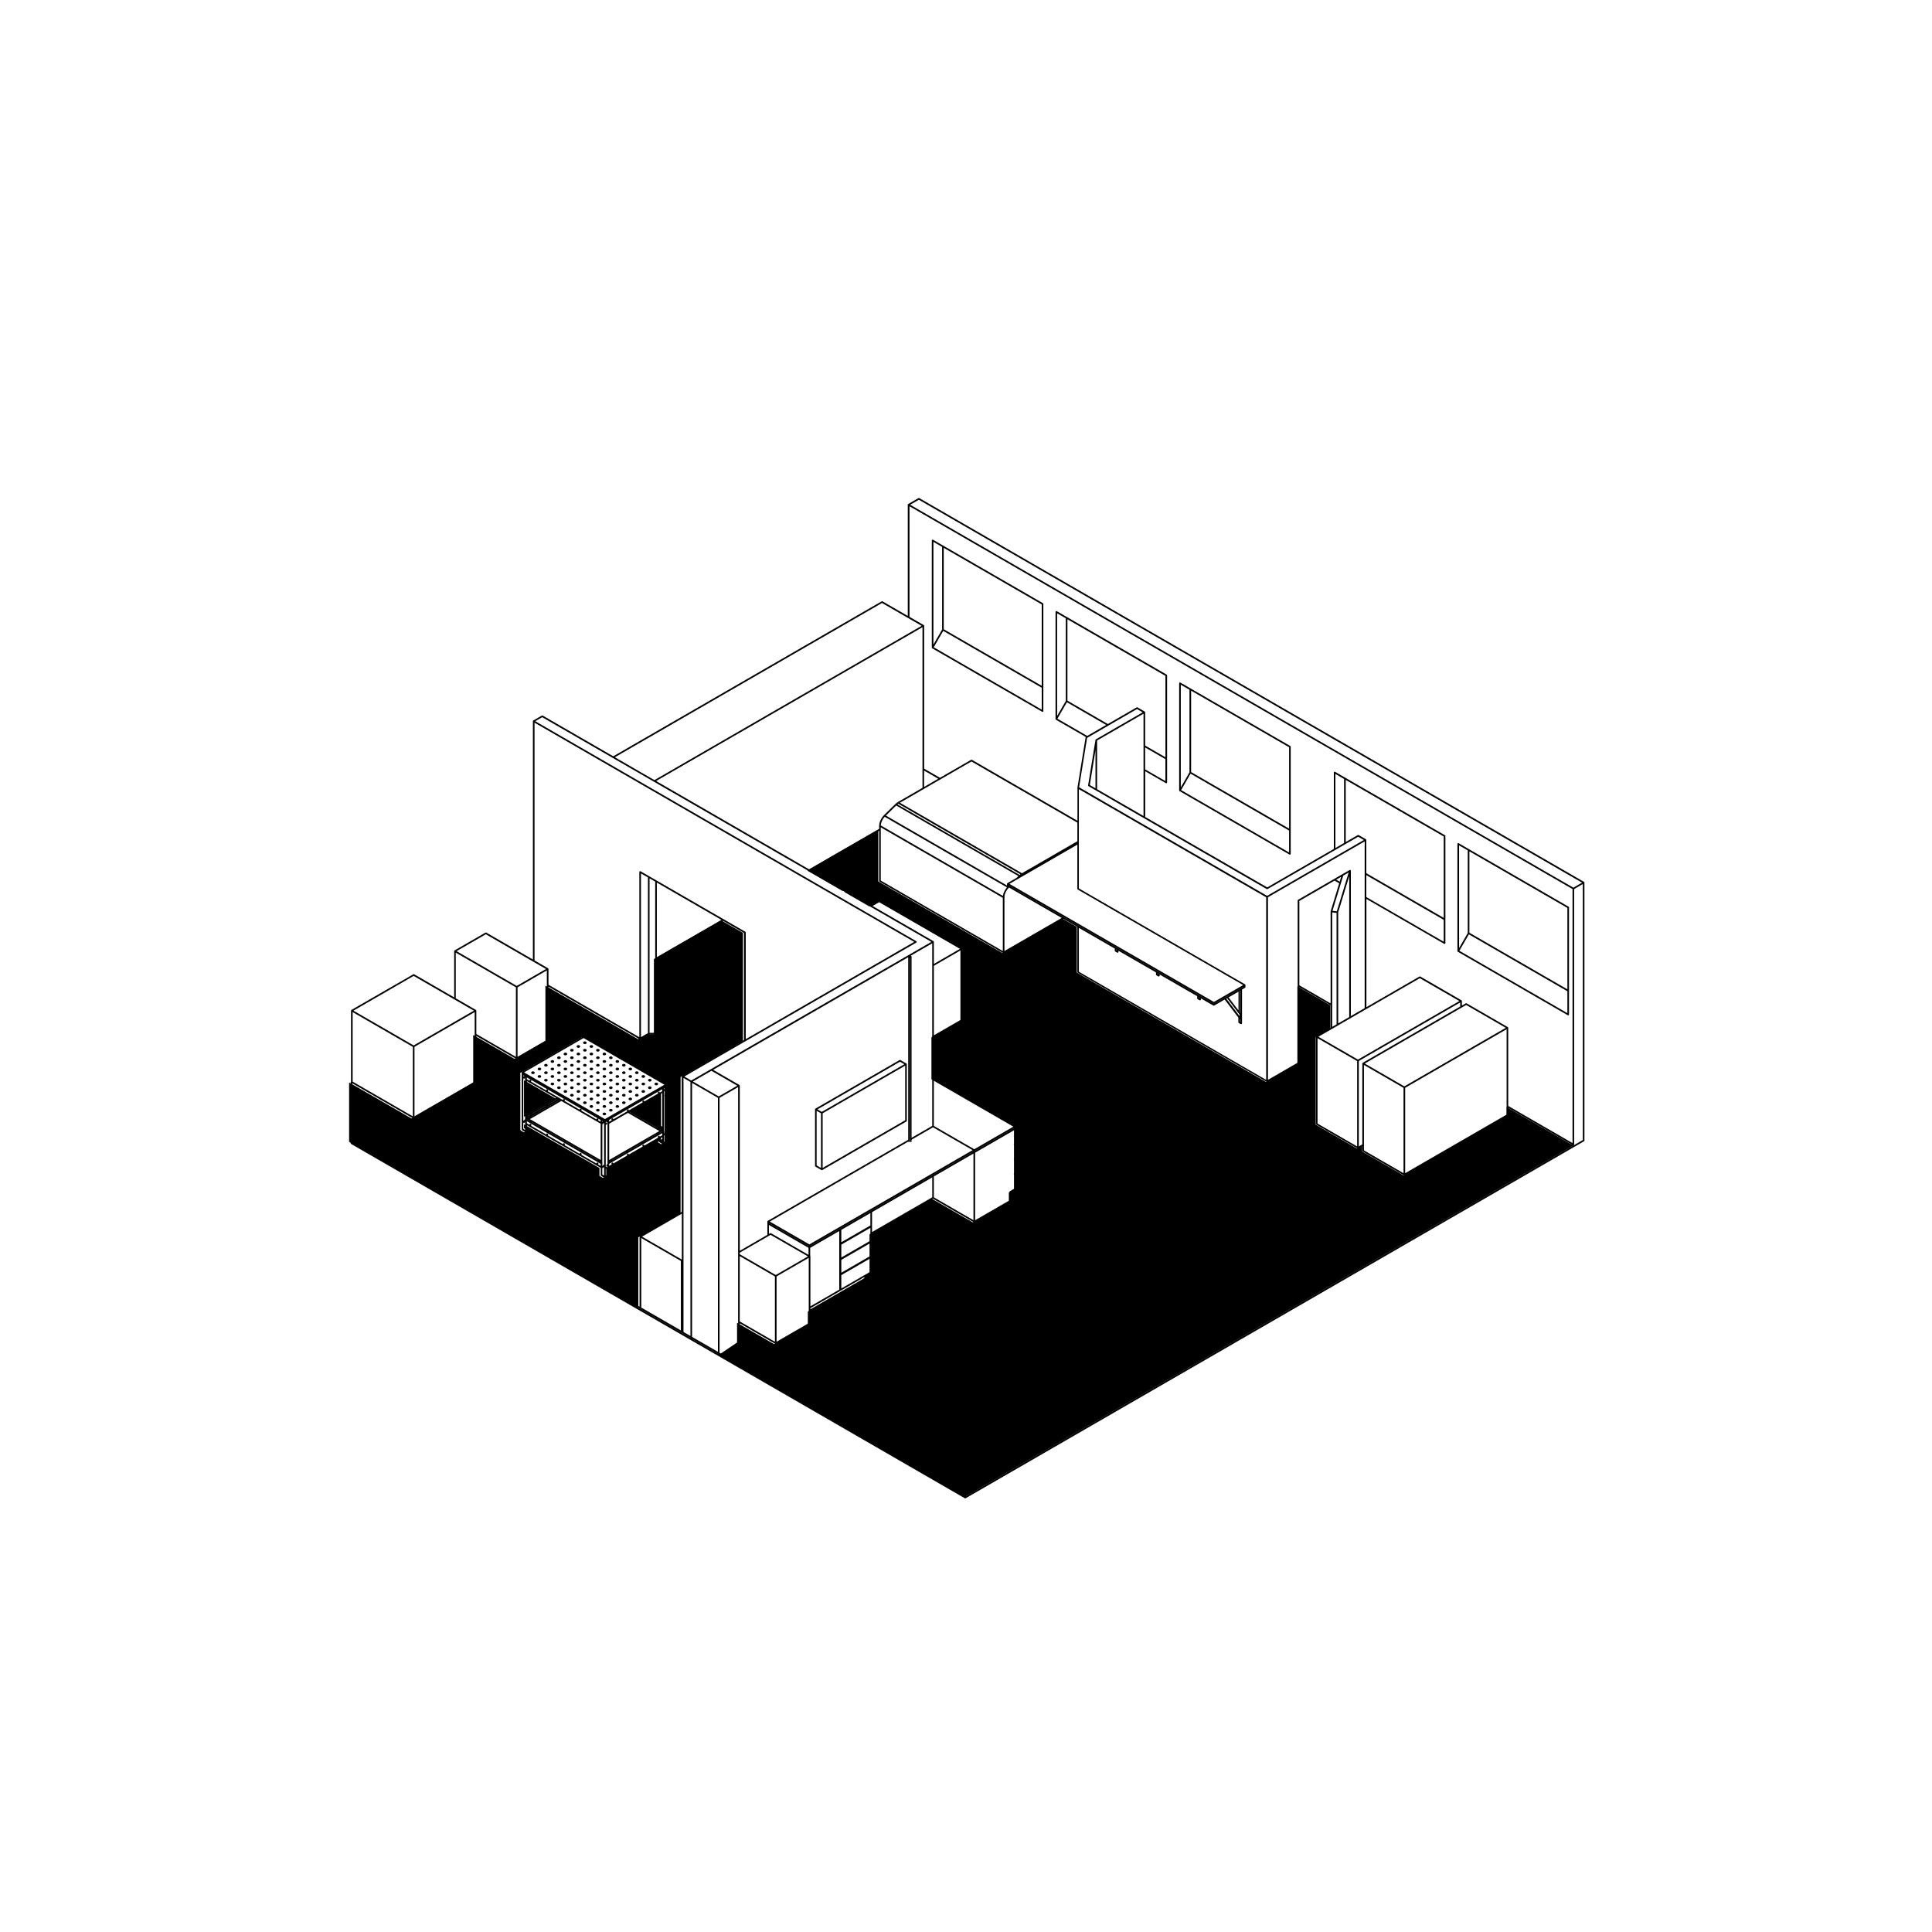 <?xml version="1.0" encoding="UTF-8"?>
<svg xmlns="http://www.w3.org/2000/svg" viewBox="0 0 1000 1000">
  <g id="Layer_2" data-name="Layer 2">
    <path d="M322.894,558.408c-.523,0-.919.303-.919.708s.396.708.919.708.919-.303.919-.708-.396-.708-.919-.708ZM322.894,570.053c-.523,0-.919.303-.919.708s.396.708.919.708.919-.303.919-.708-.396-.708-.919-.708ZM322.894,566.174c-.523,0-.919.303-.919.708s.396.708.919.708.919-.303.919-.708-.396-.708-.919-.708ZM322.894,550.65c-.523,0-.919.303-.919.708s.396.708.919.708.919-.303.919-.708-.396-.708-.919-.708ZM326.258,564.235c-.523,0-.919.303-.919.708s.396.708.919.708.919-.303.919-.708-.396-.708-.919-.708ZM326.258,568.113c-.523,0-.919.303-.919.708s.396.708.919.708.919-.303.919-.708-.396-.708-.919-.708ZM322.894,554.529c-.523,0-.919.303-.919.708s.396.708.919.708.919-.303.919-.708-.396-.708-.919-.708ZM316.174,554.529c-.523,0-.919.303-.919.708s.396.708.919.708.919-.303.919-.708-.396-.708-.919-.708ZM319.538,548.711c-.523,0-.919.303-.919.708s.396.708.919.708.919-.303.919-.708-.396-.708-.919-.708ZM319.538,556.469c-.523,0-.919.303-.919.708s.396.708.919.708.919-.303.919-.708-.396-.708-.919-.708ZM319.538,571.992c-.523,0-.919.303-.919.708s.396.708.919.708.919-.303.919-.708-.396-.708-.919-.708ZM319.538,568.113c-.523,0-.919.303-.919.708s.396.708.919.708.919-.303.919-.708-.396-.708-.919-.708ZM316.174,546.772c-.523,0-.919.303-.919.708s.396.708.919.708.919-.303.919-.708-.396-.708-.919-.708ZM319.538,552.59c-.523,0-.919.303-.919.708s.396.708.919.708.919-.303.919-.708-.396-.708-.919-.708ZM316.174,550.65c-.523,0-.919.303-.919.708s.396.708.919.708.919-.303.919-.708-.396-.708-.919-.708ZM326.258,560.356c-.523,0-.919.303-.919.708s.396.708.919.708.919-.303.919-.708-.396-.708-.919-.708ZM319.538,560.356c-.523,0-.919.303-.919.708s.396.708.919.708.919-.303.919-.708-.396-.708-.919-.708ZM319.538,564.235c-.523,0-.919.303-.919.708s.396.708.919.708.919-.303.919-.708-.396-.708-.919-.708ZM322.894,562.295c-.523,0-.919.303-.919.708s.396.708.919.708.919-.303.919-.708-.396-.708-.919-.708ZM469.35,550.769s-.008-.034-.017-.059c0-.017-.008-.034-.017-.051v-.025l-.017-.017c-.008-.017-.017-.025-.034-.042l-.042-.042c-.017-.008-.025-.025-.042-.034l-.017-.017-3.111-1.796s-.034-.008-.051-.017c-.025-.008-.051-.025-.084-.025h-.152c-.034,0-.059.017-.084.025-.017,0-.034,0-.051.017l-43.568,25.153-.017.017c-.017.008-.034.025-.042.034l-.042.042c-.008.017-.025.025-.034.042l-.017.017v.025c0,.017-.017.034-.017.051s-.008.034-.017.059v29.343s0,.034.008.051c0,.025,0,.059.017.084.008.025.025.051.034.067.017.025.025.042.042.067s.042.042.067.059c.017.008.025.025.034.034l3.111,1.796h.017c.059.025.118.051.185.051h0c.067,0,.127-.017.185-.051h.017l43.568-25.153.034-.034c.025-.017.051-.034.067-.059.017-.017.034-.042.042-.067.017-.025.025-.042.034-.067s.017-.059.017-.084c0-.017.008-.034.008-.051v-29.343h-.017ZM424.955,604.531l-2.268-1.307v-28.29l2.268,1.307v28.29ZM425.377,575.516l-2.268-1.307,42.725-24.664,2.268,1.307-42.725,24.664h0ZM468.524,579.867l-42.725,24.664v-28.29l42.725-24.664v28.29h0ZM336.343,562.295c-.523,0-.919.303-.919.708s.396.708.919.708.919-.303.919-.708-.396-.708-.919-.708ZM342.802,589.531l-1.45.835s-.008.008-.017.017c-.017.008-.034.025-.051.034-.017.017-.025.025-.042.042-.008.017-.025.025-.034.042,0,0-.008.008-.017.017v.025c0,.017-.017.034-.017.051s-.008.034-.017.059v.219s0,.034.008.051c0,.025,0,.059.017.084.008.025.025.051.034.067.017.025.025.042.042.067s.042.042.068.059c.017.008.025.025.034.034l1.653.953h0c.051.034.127.051.202.059h.076c.059,0,.127-.017.185-.051h.025l1.552-.894h0c.034-.017.059-.051.093-.076.017-.017.025-.034.042-.051l.118-.067s.025-.025.034-.034c.025-.017.051-.034.068-.059.017-.017.034-.042.042-.067.017-.025.025-.042.034-.067s.017-.059.017-.084c0-.017.008-.034.008-.051v-29.588c0-.017-.008-.034-.017-.059,0-.017-.008-.034-.017-.051v-.025c0-.008-.008-.008-.017-.017-.008-.017-.017-.025-.034-.042-.017-.017-.025-.025-.042-.042-.017-.008-.025-.025-.042-.034,0,0-.008-.008-.017-.017l-42.683-24.638s-.034-.008-.051-.017c-.025-.008-.059-.025-.084-.025h-.152c-.034,0-.059.017-.084.025-.017,0-.034,0-.042.017l-32.008,18.483s-.008.008-.017.017c-.017.008-.034.025-.042.034-.017.017-.025.025-.042.042-.008.017-.025.025-.034.042,0,0-.008.008-.017.017v.025c0,.017-.017.034-.017.051s-.008.034-.017.059v29.588c0,.194.135.346.312.396.025.101.093.194.194.244l1.56.902c.068.042.135.059.211.059.042,0,.076-.017.118-.034.017,0,.034.017.051.017.068,0,.143-.017.211-.059l1.324-.767c.143-.084.211-.236.202-.388h.008c.059-.034.101-.084.143-.143,0,0,.008,0,.017-.017.008-.017.008-.034.017-.051.008-.025.025-.051.025-.084v-.152c0-.025-.017-.051-.025-.084,0-.017,0-.034-.017-.051,0,0-.008-.008-.017-.017-.017-.025-.034-.042-.059-.059-.017-.017-.042-.042-.059-.059,0,0-.008-.008-.017-.017l-1.45-.835v-.944l38.163,22.033v3.727s0,.034.008.051c0,.025,0,.059.017.084,0,.017.017.034.025.051.025.101.093.194.194.253l1.56.902c.068.034.135.051.202.059.059.034.127.051.194.051h.034c.042.008.076.034.118.034.068,0,.143-.017.211-.059l1.56-.902c.101-.059.169-.16.194-.27.008-.008.008-.025.017-.042.017-.025.025-.042.034-.067s.017-.059.017-.084c0-.017.008-.034.008-.051v-3.727l27.488-15.869v.944l-.025-.034ZM342.406,590.736l.228-.135c-.025.093-.025.177,0,.261l-.228-.135v.008ZM342.802,585.559l-1.813,1.046s0-.034-.008-.051l1.341-.776h0l.481-.278v.059ZM315.314,600.408v-18.787l9.688-5.59,16.274,9.393-25.962,14.984h0ZM340.036,587.161l-7.049,4.073s0-.034-.008-.051l7.024-4.056s.025.025.034.034ZM332.034,591.782l-7.049,4.073s0-.034-.008-.051l7.024-4.056s.025.025.034.034ZM324.032,596.394l-7.049,4.073s0-.034-.008-.051l7.024-4.056s.025.025.034.034ZM316.393,600.804l-.11.067s-.025-.017-.034-.034l.127-.076.025.042h-.008ZM316.056,601.007l-.742.43v-.051l.7-.405s.025.025.034.034l.008-.008ZM331.731,578.889v.051l-5.894-3.398.042-.025,5.843,3.373h.008ZM326.832,574.968l.051-.025,4.511,2.606s-.025.017-.034.034l-4.52-2.606-.008-.008ZM340.019,582.583l-7.715-4.452s0-.034.008-.051l7.741,4.469s-.025.017-.034.034h0ZM340.399,583.89v.051l-7.884-4.553s.025-.025.034-.034l7.85,4.528v.008ZM341.183,584.395s.025-.025.034-.034l.936.54-.042.025-.927-.54v.008ZM342.802,584.185l-1.83-1.054s0-.034.008-.051l1.813,1.046v.051l.008.008ZM342.802,583.156l-15.076-8.71,15.076-8.71v17.421ZM342.802,564.774l-1.307.75c.017-.185-.059-.371-.228-.464-.093-.059-.253-.076-.363-.051-.034.008-.068.034-.101.051-.017,0-.034.017-.051.025-.025.017-.042.025-.068.051s-.051.051-.076.084c-.017.017-.034.034-.051.059s-.017.051-.025.076c-.017.034-.025.067-.034.101,0,.025,0,.051-.008.076v.059c0,.16.076.303.211.388l-7.218,4.165c.017-.185-.059-.371-.228-.464-.143-.084-.32-.076-.464,0-.017,0-.034.017-.051.025-.017.017-.034.025-.051.042-.025.025-.051.051-.076.084-.017.025-.034.034-.051.059s-.017.051-.025.076c-.017.034-.025.059-.034.093,0,.025,0,.051-.008.076v.051c0,.16.076.303.202.388l-7.218,4.165c.017-.185-.068-.371-.236-.472-.152-.084-.32-.067-.464.017-.017,0-.025.017-.034.017-.025.017-.051.034-.068.051-.025.025-.042.051-.059.076s-.042.042-.059.067-.017.051-.025.076c-.017.034-.034.067-.034.11,0,.025,0,.051-.008.076v.169c.025.101.11.202.202.261l-7.218,4.165c.017-.185-.059-.371-.228-.464-.101-.059-.253-.076-.363-.051-.042.008-.076.034-.11.059-.017,0-.025.017-.042.017-.025.017-.042.025-.068.051s-.051.051-.076.084c-.017.017-.034.034-.051.059s-.017.051-.025.076c-.017.034-.025.059-.034.093,0,.025,0,.051-.008.084v.051c0,.16.076.303.211.388l-1.4.809v-.944l27.488-15.869v.944l.025.034ZM344.497,563.552l.202-.118v3.44s-.025-.034-.051-.042l-.152-.093c-.202-.118-.464-.042-.573.152-.118.202-.051.464.152.573l.152.093c.068.034.135.059.211.059.093,0,.185-.042.261-.101v17.766c-.059-.034-.127-.051-.194-.051-.093,0-.177.034-.244.093-.127.051-.219.152-.261.287-.101.101-.143.236-.118.371-.008.084,0,.177.042.261.076.135.219.211.363.211.068,0,.143-.017.211-.059l.202-.118v4.216h-.008l-.927.54v-3.44s.042.017.068.017h0c.068,0,.135-.017.185-.051.017,0,.025-.017.042-.025.042-.025.076-.067.11-.11,0-.008.017-.017.025-.025v-.025c.017-.025.017-.051.025-.084,0-.025.017-.051.017-.084v-.278c0-.236-.185-.422-.422-.422-.025,0-.051.008-.076.017v-21.679s.042,0,.068-.017l.211-.127h0s.025-.025.042-.034c.025-.017.051-.034.068-.059.017-.017.025-.034.034-.051,0,0,.008,0,.017-.017v-.025c0-.017.017-.034.017-.051s.008-.034.017-.059v-.329c0-.236-.185-.422-.422-.422-.025,0-.051.008-.076.017v-.413l.11-.059c0,.059.017.127.051.177.076.135.219.211.363.211.068,0,.143-.017.211-.059l.051.025ZM270.851,556.57l.489.278c-.025.059-.042.118-.042.177v.177c-.068-.051-.152-.084-.244-.084-.076,0-.135.025-.194.051v-.607l-.008.009ZM271.788,584.876l-.927-.531h-.008v-3.322l.202.118c.068.034.135.059.211.059.143,0,.287-.076.363-.211.051-.084.059-.169.042-.261v-.127l.042.025s.042.008.068.017v4.241l.008-.008ZM271.788,579.471s-.051-.017-.076-.017c-.236,0-.422.185-.422.422v.177c-.068-.051-.152-.084-.244-.084-.076,0-.135.025-.194.051v-21.856l.202.118c.068.034.135.059.211.059.143,0,.287-.076.363-.211.051-.084.059-.169.042-.261v-.127l.042.025s.042.008.068.017v21.679l.008.008ZM273.145,584.573l-.396.228v-.455l.396.228h0ZM310.912,603.486l-1.4-.809c.135-.084.202-.236.211-.388v-.051c0-.025,0-.051-.008-.076,0-.034-.017-.067-.034-.093-.008-.025-.017-.051-.025-.076-.017-.025-.034-.042-.051-.059-.025-.034-.042-.059-.076-.093-.017-.017-.042-.034-.059-.042-.017-.008-.034-.017-.051-.025-.034-.017-.068-.042-.101-.051-.11-.025-.261-.008-.363.051-.16.093-.236.278-.228.464l-7.884-4.553c.135-.084.202-.236.211-.388v-.051c0-.025,0-.051-.008-.084,0-.034-.017-.067-.034-.093-.008-.025-.017-.051-.025-.076s-.034-.034-.051-.059c-.025-.034-.051-.067-.076-.093-.017-.017-.042-.034-.059-.042-.017,0-.025-.017-.042-.025-.034-.017-.068-.042-.11-.059-.11-.034-.261-.008-.363.051-.16.093-.244.278-.228.464l-7.884-4.553c.135-.084.202-.228.202-.388v-.127c0-.034-.017-.076-.042-.11-.008-.025-.017-.051-.025-.076-.017-.025-.034-.034-.051-.059-.025-.034-.042-.059-.076-.084-.017-.017-.042-.034-.059-.042-.017-.008-.034-.017-.042-.025-.034-.017-.068-.042-.11-.051-.101-.025-.253-.008-.354.042h0c-.093.059-.185.177-.219.278-.017.059-.017.118-.008.185l-7.884-4.553c.135-.084.202-.236.211-.388v-.051c0-.025,0-.051-.008-.076,0-.034-.017-.067-.034-.093-.008-.025-.017-.051-.025-.076-.017-.025-.034-.042-.051-.059-.017-.025-.042-.051-.068-.076-.017-.017-.042-.034-.068-.051-.017,0-.025-.017-.042-.025-.143-.076-.312-.093-.464-.017h0c-.16.093-.236.278-.228.464l-7.884-4.553c.135-.084.202-.236.211-.396v-.042c0-.025,0-.059-.008-.084,0-.034-.017-.059-.034-.093-.008-.025-.017-.051-.025-.084-.017-.025-.034-.042-.051-.059-.025-.034-.042-.059-.076-.084-.017-.017-.042-.034-.068-.051-.017,0-.025-.017-.042-.017-.034-.017-.068-.042-.11-.059-.11-.025-.261-.008-.363.051-.16.093-.244.278-.228.464l-1.307-.75v-1.079l38.163,22.033v1.079-.009ZM283.533,571.798s-.025-.025-.034-.034l5.177-2.985.051.025-5.186,2.993h-.008ZM289.663,569.353l.042.025-6.56,3.786v-.051l6.51-3.761h.008ZM272.749,577.001v-17.412l15.076,8.71-15.076,8.71v-.008ZM282.96,572.127l-.11.067v-.051h0l.093-.059.025.042h-.008ZM275.531,576.419s-.025-.025-.034-.034l7.074-4.081s0,.034.008.051l-7.049,4.073v-.008ZM282.37,573.619l-7.218,4.165v-.051l7.184-4.149s.025.025.034.034ZM274.958,576.748l-.11.067v-.051h0l.093-.059.025.042h-.008ZM274.562,576.925s0,.034.008.051l-1.83,1.054v-.051l1.813-1.046.008-.008ZM274.368,578.24l-.927.54-.042-.025.936-.54s.025.025.034.034v-.008ZM273.229,579.623h0l1.341.776s0,.034-.008.042l-1.813-1.046v-.051s.481.278.481.278ZM275.489,580.989s.025-.017.034-.034l7.715,4.452s0,.034-.008.051l-7.741-4.469ZM283.508,585.61s0-.034.008-.042l.135.076.042.076-.185-.11h0ZM284.157,585.989s.025-.017.034-.034l7.715,4.452s0,.034-.008.051c0,0-7.741-4.469-7.741-4.469ZM292.834,590.998s.025-.017.034-.034l7.715,4.452s0,.034-.008.051l-7.741-4.469h0ZM301.502,595.998s.025-.017.034-.034l7.715,4.452s0,.034-.008.051l-7.741-4.469ZM309.521,600.627s0-.034.008-.042l.135.076.042.076-.185-.11h0ZM310.912,601.437l-.742-.43s.025-.017.034-.034l.7.405v.051l.008.008ZM310.912,600.408l-36.629-21.148,16.274-9.393,20.355,11.754v18.787ZM310.912,580.643l-1.4-.809c.135-.084.202-.236.211-.388v-.051c0-.025,0-.051-.008-.076,0-.034-.017-.067-.034-.093-.008-.025-.017-.051-.025-.076s-.034-.034-.051-.059c-.025-.034-.051-.067-.076-.093-.017-.017-.034-.025-.059-.042-.017-.008-.034-.017-.051-.025-.034-.017-.068-.042-.11-.051-.11-.025-.261-.008-.363.051-.16.093-.236.278-.228.464l-7.884-4.553c.135-.084.202-.236.211-.396v-.051c0-.025,0-.051-.008-.076,0-.034-.017-.067-.034-.101-.008-.025-.017-.051-.025-.076-.017-.025-.034-.034-.051-.059-.025-.034-.051-.067-.076-.093-.017-.017-.042-.034-.059-.042-.017-.008-.034-.017-.051-.025-.034-.017-.068-.042-.101-.051-.11-.034-.261-.008-.363.051-.16.093-.244.278-.228.464l-7.884-4.553c.093-.059.169-.169.202-.27.008-.034,0-.076,0-.118v-.127c0-.042-.025-.076-.042-.11-.008-.025-.008-.051-.025-.067-.017-.025-.034-.034-.051-.059-.025-.034-.042-.059-.076-.084-.017-.017-.042-.034-.059-.042-.017-.008-.034-.017-.042-.025-.034-.017-.068-.042-.11-.051-.101-.025-.253-.008-.354.042h0c-.093.059-.185.177-.219.278-.017.059-.017.118-.008.185l-7.884-4.553c.093-.059.177-.169.202-.27.008-.034,0-.076,0-.11v-.059c0-.025,0-.051-.008-.076,0-.034-.017-.067-.034-.101-.008-.025-.017-.051-.025-.076s-.034-.034-.042-.051c-.025-.034-.051-.067-.084-.093-.017-.017-.034-.025-.051-.042-.017-.008-.034-.017-.059-.025-.034-.017-.068-.042-.101-.051-.11-.034-.261-.008-.363.051-.16.093-.236.278-.228.464l-7.884-4.553c.135-.084.202-.236.211-.388v-.042c0-.025,0-.059-.008-.084,0-.034-.017-.059-.034-.093-.008-.025-.017-.051-.025-.084-.017-.025-.034-.042-.051-.059-.025-.034-.042-.059-.076-.084-.017-.017-.042-.034-.068-.051-.017,0-.025-.017-.042-.017-.034-.017-.068-.042-.11-.059-.11-.025-.261-.008-.363.051-.16.093-.236.278-.228.464l-1.307-.75v-.944l38.163,22.033v.944l.025-.034ZM312.691,608.486l-.936-.54v-3.406s.059-.008.093-.017c.034,0,.068.025.101.025.143,0,.287-.076.363-.211.051-.084.059-.177.042-.261l.042.025c.068.034.135.059.211.059.025,0,.051-.017.076-.017v4.351l.008-.008ZM312.691,603.056s-.034-.017-.042-.017c-.068-.051-.152-.093-.244-.093-.236,0-.422.185-.422.422v.177c-.059-.042-.135-.076-.219-.084v-21.679c.059.034.127.051.185.051.143,0,.287-.076.363-.211.051-.084.059-.177.051-.261v-.127l.042.025c.068.034.135.059.211.059.025,0,.051-.017.076-.017v21.755h0ZM311.755,580.618v-.43l.261.152c-.025.059-.042.118-.042.177v.177c-.059-.042-.135-.076-.219-.084v.009ZM314.47,602.558c-.084,0-.16.034-.219.084-.127.051-.219.152-.261.287-.101.101-.143.236-.118.371-.008.084,0,.177.051.261.076.135.219.211.363.211.068,0,.127-.017.185-.051v4.224l-.936.54v-3.449s.051.017.076.017c.068,0,.143-.017.211-.059l.219-.127s.025-.025.042-.034c.025-.017.042-.034.068-.059.017-.017.025-.034.034-.051,0,0,.008,0,.017-.017v-.025l.025-.051c0-.017.008-.034.017-.059v-.329c0-.236-.185-.422-.422-.422-.093,0-.177.034-.244.093-.017,0-.034.017-.051.025v-21.755s.051.017.076.017c.068,0,.143-.017.211-.059l.219-.127s.025-.025.042-.034c.025-.017.042-.034.068-.059.017-.017.025-.034.034-.051,0,0,.008,0,.017-.017v-.025l.025-.051c0-.017.008-.034.017-.059v-.329c0-.236-.185-.422-.422-.422-.093,0-.177.034-.244.093-.017,0-.034.017-.051.025v-.38l.329-.194c0,.059.017.127.051.185.076.135.219.211.363.211.068,0,.127-.017.185-.051v21.679l.025.017ZM313.113,579.227l-41.84-24.158,31.165-17.994,41.84,24.158-31.165,17.994ZM341.495,588.367c.017-.185-.059-.371-.228-.464-.093-.059-.253-.076-.363-.051-.034.008-.068.034-.101.051-.017,0-.034.017-.042.025-.025.017-.042.025-.068.051s-.051.051-.076.084c-.017.017-.034.034-.051.059s-.017.051-.025.076c-.017.034-.025.067-.034.101,0,.025,0,.051-.008.076v.059c0,.16.076.303.211.388l-7.218,4.165c.017-.185-.059-.371-.228-.464-.093-.059-.244-.076-.354-.051-.042.008-.068.034-.11.051-.017,0-.034.017-.051.025-.017.017-.042.025-.059.042-.034.025-.051.059-.076.093-.017.017-.034.034-.051.059s-.017.051-.025.076c-.017.034-.025.059-.034.093,0,.025,0,.051-.008.076v.051c0,.16.076.303.202.396l-7.218,4.165c0-.059,0-.127-.008-.185-.034-.11-.118-.228-.219-.278-.152-.084-.32-.067-.464.008-.017,0-.034.017-.042.025-.025.017-.042.025-.059.051-.025.025-.051.051-.068.076s-.042.042-.051.067c-.017.025-.017.051-.025.076-.017.034-.034.067-.034.11,0,.025,0,.051-.008.076v.169c.025.101.11.202.202.261l-7.218,4.165c.017-.185-.059-.371-.228-.464-.101-.059-.253-.076-.363-.051-.042.008-.076.034-.11.059-.017,0-.025.008-.042.017-.025.017-.042.034-.068.051-.025.025-.051.051-.068.084-.017.025-.042.034-.051.059-.017.025-.017.051-.025.076-.017.034-.025.059-.034.093,0,.025,0,.051-.008.076v.051c0,.16.076.303.211.388l-1.4.809v-1.079l27.488-15.869v1.079l-1.307.75.008.017ZM336.343,558.408c-.523,0-.919.303-.919.708s.396.708.919.708.919-.303.919-.708-.396-.708-.919-.708ZM339.699,560.356c-.523,0-.919.303-.919.708s.396.708.919.708.919-.303.919-.708-.396-.708-.919-.708ZM754.403,492.41s.025.051.034.067c.017.025.025.042.042.067.017.025.042.042.068.059.017.008.025.025.042.034l56.908,32.851h.017c.059.034.118.051.194.051s.135-.017.185-.051c.017,0,.025-.017.042-.025.042-.034.076-.067.11-.11,0-.008.017-.017.025-.025v-.025c.017-.025.017-.051.025-.084,0-.025.017-.051.017-.084v-55.466s0-.034-.008-.051c0-.025,0-.059-.017-.084-.008-.025-.025-.051-.034-.068-.017-.025-.025-.042-.042-.068-.017-.025-.042-.042-.068-.059-.017-.008-.025-.025-.042-.034l-56.908-32.851h-.025c-.025-.017-.051-.017-.084-.025-.025,0-.051-.017-.084-.017h-.025c-.017,0-.034,0-.051.008-.025,0-.059,0-.084.017-.025.008-.051.025-.076.034-.025.017-.042.025-.068.042s-.042.042-.059.068c-.008.017-.025.025-.034.034v.025c-.017.025-.017.051-.025.084,0,.025-.017.051-.017.084v55.466s0,.034.008.051c0,.025,0,.059.017.084h.017ZM760.55,440.646l50.727,29.284v42.143l-50.727-29.285v-42.143h0ZM811.277,513.052v11.35l-55.904-32.278,4.916-8.508,50.997,29.445-.008-.008ZM755.213,437.56l4.494,2.597v42.767l-4.494,7.783v-53.147ZM820.123,456.827v-.051c0-.017-.008-.042-.017-.059,0-.017-.017-.034-.025-.051v-.025s-.008-.008-.017-.017c-.008-.017-.025-.034-.034-.042-.017-.017-.025-.025-.042-.042-.017-.017-.025-.025-.042-.034,0,0-.008-.008-.017-.017l-344.111-198.667s-.034-.008-.051-.017c-.025-.008-.051-.025-.084-.025h-.152c-.025,0-.059.017-.084.025-.017,0-.034,0-.051.017l-5.338,3.078s-.008.008-.017.017c-.017.008-.025.025-.042.034-.017.017-.025.025-.042.042-.008.017-.025.025-.034.042,0,0-.008.008-.017.017s0,.017,0,.025c0,.017-.017.034-.017.051s-.008.034-.017.059v57.624l-13.095-7.564s-.034-.008-.051-.017c-.025-.008-.051-.025-.084-.025h-.16c-.025,0-.051.017-.076.025-.017,0-.034,0-.051.017l-138.935,80.214-36.528-21.088s-.034-.008-.051-.017c-.025-.008-.051-.025-.084-.025h-.152c-.025,0-.059.017-.084.025-.017,0-.034,0-.051.017l-4.444,2.563s-.008.008-.017.017c-.017.008-.025.025-.042.034-.017.017-.025.025-.042.042-.008.017-.025.025-.034.042,0,0-.008.008-.017.017s0,.017,0,.025c0,.017-.017.034-.017.051s-.008.034-.017.059v123.42l-24.124-13.93s-.034-.008-.051-.017c-.025-.008-.051-.025-.084-.025h-.16c-.025,0-.051.017-.084.025-.017,0-.034,0-.051.017l-16.004,9.242s-.008.008-.017.017c-.017.008-.034.025-.042.034-.017.017-.025.025-.042.042-.008.017-.025.025-.034.042,0,0-.008.008-.017.017v.025c0,.017-.017.034-.017.051s-.008.034-.017.059v23.998l-20.709-11.957s-.034-.008-.051-.017c-.025-.008-.051-.025-.084-.025h-.152c-.025,0-.059.017-.084.025-.017,0-.034,0-.051.017l-32.075,18.475s-.008.008-.017.017c-.017.008-.034.025-.042.034-.017.017-.025.025-.042.042-.008.017-.025.025-.034.042,0,0-.008.008-.017.017v.025c0,.017-.017.034-.017.051s-.008.034-.017.059v36.806s-.008.008-.017.017c-.025.017-.042.034-.068.059-.017.017-.034.042-.042.067-.017.025-.025.042-.034.067s-.017.059-.017.084c0,.017-.008.034-.008.051v31.519s0,.034.008.051c0,.025,0,.059.017.084.008.025.025.051.034.067.017.025.025.042.042.067s.042.042.068.059c.017.008.025.025.034.034l175.875,101.538h0l2.538,1.467,139.28,80.416h.017c.059.025.118.051.185.051h0c.067,0,.127-.017.185-.051h.017l320.088-184.805s.025-.025.034-.034c.025-.017.051-.034.068-.059.017-.017.034-.042.042-.067.017-.025.025-.042.034-.076.008-.025.017-.059.017-.084,0-.017.008-.034.008-.051v-133.496h.009ZM475.607,258.675l343.251,198.178-4.494,2.597-343.251-198.178s4.494-2.597,4.494-2.597ZM470.691,261.997l343.251,198.178v131.472l-33.29-19.217v-40.499c0-.017-.008-.042-.017-.059,0-.017-.017-.034-.025-.051v-.025s-.008-.008-.017-.017c-.008-.017-.025-.034-.034-.042-.017-.017-.025-.025-.042-.042-.017-.008-.025-.025-.042-.034,0,0-.008-.008-.017-.017l-21.341-12.319s-.034-.008-.042-.017c-.025-.017-.059-.025-.084-.034h-.16c-.025,0-.051.017-.076.025-.017,0-.034,0-.051.017l-2.032,1.172v-2.428c0-.017-.008-.042-.017-.059,0-.017-.017-.034-.025-.051v-.025s-.008-.008-.017-.017c-.008-.017-.025-.025-.034-.042-.017-.017-.025-.025-.042-.042-.017-.017-.034-.025-.042-.034,0,0-.008-.008-.017-.017l-21.341-12.319s-.034-.008-.051-.017c-.025-.008-.059-.025-.084-.025h-.152c-.025,0-.051.017-.076.025-.017,0-.034,0-.051.017l-27.472,15.861v-56.031l40.271,23.247h.017c.059.034.118.051.194.051s.135-.017.185-.051c.017,0,.025-.017.042-.025.042-.034.076-.067.11-.11,0-.008.017-.017.025-.025v-.025c.017-.025.017-.051.025-.084,0-.025.017-.051.017-.084v-55.466s0-.034-.008-.051c0-.025,0-.059-.017-.084-.008-.025-.025-.051-.034-.068-.017-.025-.025-.042-.042-.068-.017-.025-.042-.042-.068-.059-.017-.008-.025-.025-.042-.034l-56.908-32.851h-.025c-.025-.017-.051-.017-.084-.025-.025,0-.051-.017-.076-.017h-.025c-.017,0-.034.008-.059.008s-.051,0-.076.017c-.025.008-.051.025-.076.034s-.042.025-.059.042c-.025.017-.042.042-.059.068-.008.017-.025.025-.034.034v.025c-.017.025-.017.051-.025.084,0,.025-.017.051-.017.084v39.563l-34.479,19.908-63.156-36.46v-23.669l10.709,6.181h.017c.059.034.118.051.194.051s.135-.017.185-.051c.017,0,.025-.017.042-.025.042-.034.076-.068.11-.11,0-.008.017-.017.025-.025v-.025c.017-.025.017-.051.025-.084,0-.025.017-.051.017-.084v-55.466s0-.034-.008-.051c0-.025,0-.059-.017-.084-.008-.025-.025-.051-.034-.068-.017-.025-.025-.042-.042-.068s-.042-.042-.067-.059c-.017-.008-.025-.025-.042-.034l-56.908-32.851h-.025c-.025-.017-.051-.017-.084-.025-.025,0-.051-.017-.076-.017h-.025c-.017,0-.034.008-.059.008s-.051,0-.076.017c-.025.008-.051.025-.076.034s-.042.025-.059.042c-.025.017-.042.042-.059.068-.008.017-.025.025-.034.034v.025c-.017.025-.017.051-.025.084,0,.025-.017.051-.017.084v55.466s0,.034.008.051c0,.025,0,.059.017.084.008.025.025.051.034.068.017.025.025.042.042.068s.042.042.067.059c.017.008.025.025.042.034l15.422,8.904s-.017.034-.025.051c-.017.025-.025.059-.034.093v.017l-4.224,26.055h0v17.184l-54.631-31.544s-.034-.008-.051-.017c-.025-.008-.051-.025-.084-.025h-.16c-.025,0-.051.017-.076.025-.017,0-.034,0-.051.017l-16.114,9.3-8.179-4.722v-74.016c0-.017-.008-.034-.017-.059,0-.017-.008-.034-.017-.051v-.025s-.008-.008-.017-.017c-.008-.017-.025-.025-.034-.042-.017-.017-.025-.025-.042-.042-.017-.008-.025-.025-.042-.034,0,0-.008-.008-.017-.017l-7.403-4.275v-57.287h-.084ZM682.385,536.62l52.506-30.313,20.498,11.83-52.506,30.313-20.498-11.83ZM702.454,549.183v44.201l-20.498-11.83v-44.201l20.498,11.83ZM502.808,394.135l54.842,31.662v9.621l-28.677,16.561-63.173-36.477,37.008-21.367h0ZM478.305,407.314v-8.474l7.336,4.241-7.336,4.241v-.008ZM641.869,524.106v-11.324l.16-.093v11.619l-.16-.202h0ZM642.03,527.597v1.341l-.16-.093v-1.265s.076.025.127.025h.034v-.008ZM628.732,519.393v-.051l15.161-8.752v.051l-15.161,8.752ZM641.574,525.11v.826l-6.838-9.031.439-.253,6.408,8.457h-.008ZM635.908,516.231l5.127-2.96v9.722l-5.127-6.763ZM628.311,518.609l-105.856-61.115,35.187-20.313v22.884s0,.034.008.051c0,.025,0,.059.017.084.008.025.025.051.034.068.017.025.025.042.042.068s.042.042.067.059c.017.008.025.025.042.034l85.619,49.429-15.161,8.752ZM527.109,453.463l-.936.919-4.764,2.749s-.008.008-.017.017c-.017.008-.025.017-.042.034-.017.017-.025.025-.042.042-.008.017-.025.025-.034.042,0,0-.008.008-.017.017v.025c-.008.017-.017.034-.025.051,0,.017-.008.034-.017.059v.911l-62.667-36.182,5.312-5.219,63.257,36.519-.009.017ZM464.502,416.345c.152-.127.312-.236.472-.337l63.206,36.494c-.143.11-.287.236-.43.363l-63.249-36.519h0ZM477.462,407.795l-12.716,7.344h0c-.008,0-.025.017-.034.025h-.008c-.405.236-.793.54-1.172.902h0c-.017.017-.025.025-.042.034l-5.936,5.827c-1.484,1.459-2.487,3.659-2.504,5.498h0v1.594l-36.283,20.945-79.177-45.718,137.881-79.607v83.131l-.008.025ZM455.884,428.226l63.173,36.477v27.556l-63.173-36.477v-27.556h0ZM455.892,427.256c.076-1.501.86-3.229,2.024-4.486l63.274,36.528c-1.113,1.256-1.897,2.926-2.091,4.444l-63.206-36.494v.008ZM519.9,464.45c0-1.636.911-3.626,2.251-4.95l.118-.118,27.278,15.751-29.647,17.117v-27.8h0ZM522.042,458.278v-.051l105.856,61.115v.051l-105.856-61.115h0ZM620.688,516.206v.413l-.16-.093v-.413l.16.093ZM599.355,503.886v.413l-.16-.093v-.413l.16.093ZM578.014,491.567v.413l-.16-.093v-.413l.16.093ZM558.493,480.302l18.517,10.692v1.147s0,.034.008.051c0,.025,0,.059.017.084.008.025.025.051.034.067.017.025.025.042.042.067s.042.042.067.059c.017.008.025.025.042.034l1.003.582h.017c.059.025.118.051.185.051s.135-.017.185-.051h.025l.084-.051.034-.034c.025-.017.051-.034.067-.059.017-.017.034-.042.042-.067.017-.025.025-.051.034-.076s.017-.059.017-.084c0-.017.008-.034.008-.051v-.556l19.41,11.206v1.147s0,.034.008.051c0,.025,0,.059.017.084.008.025.025.051.034.067.017.025.025.042.042.067s.042.042.067.059c.017.008.025.025.042.034l1.003.582h.017c.059.025.118.051.185.051s.135-.017.185-.051h.017l.093-.051.034-.034c.025-.017.051-.034.067-.059.017-.017.034-.042.042-.067.017-.025.025-.051.034-.076s.017-.059.017-.084c0-.017.008-.034.008-.051v-.556l19.411,11.206v1.147s0,.034.008.051c0,.025,0,.059.017.084.008.025.025.051.034.076.017.025.025.042.042.067.017.025.042.042.068.059.017.008.025.025.034.034l1.003.582h.017c.059.025.118.051.185.051s.135-.017.185-.051h.017l.093-.051s.025-.025.034-.034c.025-.017.051-.034.068-.059.017-.017.034-.042.042-.067.017-.025.025-.051.034-.076.008-.025.017-.059.017-.084,0-.017.008-.034.008-.051v-.556l6.484,3.744h.017c.059.025.118.051.185.051s.135-.017.185-.051h.017l5.439-3.137,7.066,9.326v2.42s0,.034.008.051c0,.025,0,.059.017.084.008.025.025.051.034.076.017.025.025.042.042.067.017.025.042.042.068.059.017.008.025.025.034.034l1.003.582h.017c.059.025.118.051.185.051s.135-.017.185-.051h.017l.093-.051s.025-.025.034-.034c.025-.017.051-.034.068-.059.017-.017.034-.042.042-.067.017-.025.025-.051.034-.076.008-.025.017-.059.017-.084,0-.017.008-.034.008-.051v-17.463l1.568-.902s.025-.025.042-.034c.025-.017.042-.034.068-.059.017-.017.034-.042.042-.067.017-.025.025-.042.034-.067.008-.025.017-.059.017-.084,0-.017.008-.034.008-.051v-1.105c0-.017-.008-.042-.017-.059,0-.017-.017-.034-.025-.051v-.025s-.008-.008-.017-.017c-.008-.017-.025-.034-.034-.042-.017-.017-.025-.025-.042-.042-.017-.008-.025-.025-.042-.034,0,0-.008-.008-.017-.017l-86.04-49.673v-51.385l96.96,55.98v94.506l-96.96-55.98v-22.64l.085-.025ZM558.536,407.483l4.149-25.566.27-.152h0l10.666-6.155h0l14.908-8.609,2.934,1.695-24.234,13.989s-.008.008-.017.017c-.017.008-.025.017-.042.034-.017.017-.034.025-.051.042-.008.008-.017.025-.034.034-.008.017-.017.025-.025.042s-.017.042-.025.059c0,.017-.008.034-.017.051v.017l-3.811,23.5h0v.169c0,.025.025.051.034.076s.017.051.034.068c.017.017.034.034.051.042.025.025.042.051.076.068h0l92.255,53.265h0c.068.034.135.059.211.059s.143-.017.211-.059h0l46.916-27.084,2.934,1.695-50.061,28.905-97.339-56.2h.008ZM552.229,363.485l20.338,11.746-9.823,5.675-15.431-8.904,4.916-8.508v-.008ZM547.161,370.576v-53.139l4.494,2.597v42.767l-4.494,7.783v-.008ZM592.727,385.897v-17.286c0-.017-.008-.042-.017-.059,0-.017-.017-.034-.025-.051v-.025s-.008-.008-.017-.017c-.008-.017-.025-.034-.034-.042-.017-.017-.025-.025-.042-.042-.017-.008-.025-.025-.042-.034,0,0-.008-.008-.017-.017l-3.778-2.184s-.034-.008-.051-.017c-.025-.008-.059-.025-.084-.025h-.16c-.025,0-.051.017-.076.025-.017,0-.034,0-.051.017l-14.908,8.609-20.92-12.075v-42.143l50.727,29.284v42.143l-10.498-6.054-.009-.008ZM603.217,392.929v11.35l-10.498-6.054v-11.35l10.498,6.054ZM591.884,369.412v52.953l-24.023-13.871v-25.212l24.023-13.871h0ZM567.018,388.275v19.739l-2.926-1.686,2.926-18.044v-.008ZM691.197,438.926v-38.324l4.494,2.597v33.138l-4.494,2.597v-.008ZM707.201,451.987v-17.286c0-.017-.008-.042-.017-.059,0-.017-.017-.034-.025-.051v-.025s-.008-.008-.017-.017c-.008-.017-.025-.034-.034-.042-.017-.017-.025-.025-.042-.042-.017-.008-.025-.025-.042-.034,0,0-.008-.008-.017-.017l-3.777-2.184s-.034-.008-.051-.017c-.025-.008-.059-.025-.084-.025h-.16c-.025,0-.051.017-.076.025-.017,0-.034,0-.051.017l-6.257,3.609v-32.16l50.727,29.284v42.143l-40.061-23.129-.017.008ZM747.261,476.094v11.35l-40.061-23.129v-11.35l40.061,23.129ZM656.297,464.408l50.061-28.905v86.293l-7.159,4.132v-75.298c0-.017-.008-.034-.017-.051h0c0-.025-.008-.051-.025-.076,0,0,0-.017-.008-.025h0c-.008-.017-.025-.025-.034-.034-.017-.017-.034-.042-.051-.059l-.017-.017c-.017-.017-.034-.025-.059-.034-.017-.008-.042-.025-.068-.034,0,0-.008,0-.017-.008h-.068c-.017,0-.034-.008-.051-.008h-.068c-.017,0-.034.008-.059.017-.017,0-.042.008-.059.017-.008,0-.025,0-.034.017h0l-3.862,2.226h0l-22.809,13.171s-.025.025-.042.034c-.025.017-.042.034-.068.059-.017.017-.034.042-.042.068-.017.025-.025.042-.034.068-.008.025-.017.059-.017.084,0,.017-.008.034-.008.051v83.949l-15.38,8.879v-94.506l-.008-.009ZM689.687,471.457l5.574-18.247,2.808-1.619-6.138,20.093-2.243-.228ZM691.804,472.519v57.684l-2.251,1.298v-59.218l2.251.228v.008ZM693.414,456.347l-1.796-1.037,2.572-1.484-.767,2.521h-.008ZM692.647,472.207l5.708-18.685v72.903l-5.708,3.297v-57.515ZM672.528,466.339l18.247-10.54,2.386,1.383-4.435,14.528v.042c0,.017-.008.025-.008.034v47.557l-16.181-9.343v-43.661h-.008ZM703.297,549.183l52.506-30.313v2.108l-50.474,29.141s-.008.008-.017.017c-.017.008-.025.017-.042.034-.017.017-.034.025-.042.042s-.025.025-.034.042c0,0-.008.008-.017.017v.025c-.008.017-.017.034-.025.051,0,.017-.008.034-.017.059v41.924l-1.821,1.054v-44.201h-.017ZM705.97,551.215l20.498,11.83v44.201l-20.498-11.83v-44.201ZM706.391,550.482l52.506-30.313,20.498,11.83-52.506,30.313-20.498-11.83ZM727.311,563.046l52.506-30.313v44.201l-52.506,30.313v-44.201h0ZM456.542,312.1l20.498,11.83-138.302,79.851-20.498-11.83s138.302-79.851,138.302-79.851ZM276.636,374.033l196.568,113.487-87.204,50.348v-55.221s0-.034-.008-.051c0-.034,0-.059-.017-.084-.008-.025-.025-.051-.034-.067-.017-.025-.025-.042-.042-.067s-.042-.042-.068-.059c-.017-.008-.025-.025-.042-.034l-54.235-31.317h-.025c-.025-.008-.051-.017-.076-.025-.025,0-.059-.017-.084-.017h-.025c-.017,0-.034,0-.051.008-.034,0-.059,0-.093.017-.025.008-.051.017-.068.034-.025.017-.042.025-.068.042s-.042.042-.059.068c-.008.017-.025.025-.034.042v.025c-.008.025-.017.051-.025.076,0,.025-.017.059-.017.084v85.534l-47.025-27.151v-8.221c0-.017-.008-.034-.017-.059,0-.017-.008-.034-.017-.051v-.025c0-.008-.008-.008-.017-.017-.008-.017-.025-.025-.034-.042-.017-.017-.025-.025-.042-.042-.017-.008-.025-.025-.042-.034,0,0-.008-.008-.017-.017l-7.041-4.064v-123.091l-.042-.009ZM373.452,476.137l-33.475,19.326v-38.652l33.475,19.326h0ZM339.134,456.321v78.266h-2.926v-79.961l2.926,1.695ZM335.365,454.146v80.619l-3.6,2.083v-84.784l3.6,2.083ZM251.458,483.565l31.165,17.994-15.161,8.752-31.165-17.994,15.161-8.752ZM283.044,502.293v35.988l-15.161,8.752v-35.988s15.161-8.752,15.161-8.752ZM235.875,493.051l31.165,17.994v35.988l-20.498-11.83v-12.159c0-.017-.008-.034-.017-.059,0-.017-.008-.034-.017-.051v-.025c0-.008-.008-.008-.017-.017-.008-.017-.017-.025-.034-.042-.017-.017-.025-.025-.042-.042-.017-.008-.025-.025-.042-.034,0,0-.008-.008-.017-.017l-10.456-6.037v-23.669h-.025ZM214.112,505.126l31.165,17.994-31.165,17.994-31.165-17.994,31.165-17.994ZM245.699,523.854v35.988l-31.165,17.994v-35.988l31.165-17.994ZM182.526,523.854l31.165,17.994v35.988l-31.165-17.994v-35.988ZM182.34,560.702l31.561,18.222h.017c.059.025.118.051.185.051h0c.068,0,.127-.017.185-.051h.017l32.008-18.483s.025-.025.034-.034c.025-.017.051-.034.068-.059.017-.017.034-.042.042-.067.017-.025.025-.042.034-.067s.017-.059.017-.084c0-.017.008-.034.008-.051v-23.913l20.709,11.957h.017c.059.025.118.051.185.051h0c.068,0,.127-.017.185-.051h.017l16.004-9.242s.025-.025.034-.034c.025-.017.051-.034.068-.059.017-.017.034-.042.042-.067.017-.025.025-.042.034-.067s.017-.059.017-.084c0-.017.008-.034.008-.051v-27.851l47.236,27.269h.017c.059.025.118.051.185.051h0c.068,0,.127-.017.185-.051h.017l4.351-2.513h3.659c.236,0,.422-.185.422-.422v-38.568l34.318-19.815,10.861,6.265v55.466l-32.025,18.491s-.008.008-.017.017c-.017.008-.034.025-.042.034-.017.017-.025.025-.042.042-.008.017-.025.025-.034.042,0,0-.008.008-.017.017v.025c0,.017-.017.034-.017.051s-.008.034-.017.059v70.096l-21.637,12.496s-.008.008-.017.017c-.017.008-.034.025-.051.034-.017.017-.025.025-.042.042-.008.017-.025.025-.034.042,0,0-.008.008-.017.017v.025c0,.017-.017.034-.017.051s-.008.034-.017.059v36.317l-148.707-85.88v-29.74ZM332.338,640.081l20.583-11.889v23.669l-.093.051-20.498-11.83h.008ZM352.415,652.644v35.988l-20.498-11.83v-35.988l20.498,11.83ZM357.373,692.519l-175.032-101.058v-.051l170.285,98.317h0l.506.295h0l4.233,2.445v.051h.008ZM357.373,691.491l-3.6-2.083v-131.472l3.6,2.083v131.472ZM354.185,557.211l120.072-69.32c.059-.034.101-.084.143-.143,0,0,.008,0,.017-.017.008-.017.008-.034.017-.051.008-.025.025-.051.025-.084v-.152c0-.025-.017-.059-.025-.084,0-.017,0-.034-.017-.051l-.017-.017c-.017-.025-.034-.042-.059-.059-.017-.017-.042-.042-.067-.059l-.017-.017-197.2-113.849,3.6-2.083,36.528,21.088h0l21.341,12.319h0l80.02,46.199h0l32.008,18.483h0l31.536,18.205-124.305,71.765-3.6-2.083v.008ZM483.364,498.928v-11.484c0-.017-.008-.034-.017-.059,0-.017-.008-.034-.017-.051v-.025c0-.008-.008-.008-.017-.017-.008-.017-.025-.025-.034-.042l-.042-.042c-.017-.008-.025-.025-.042-.034l-.017-.017-31.544-18.213,3.609-2.083,41.84,24.158-13.694,7.909h-.025ZM497.479,491.753v35.988l-14.115,8.145v-35.988l14.115-8.145ZM524.976,592.212s.008.051.017.084c0,.025.017.059.025.084v.025c0,.008.017.017.025.025.034.042.067.076.11.11.008,0,.017.017.034.025v6.771h-.008s-.008.017-.017.025c-.017.008-.025.017-.042.034-.017.017-.034.025-.042.042-.008.017-.025.025-.034.042l-.017.017v.025c-.008.017-.017.034-.025.051,0,.017-.008.034-.017.059v.354c0,.025.008.051.017.084,0,.025.017.051.025.076v.025c0,.008.017.017.025.025.034.042.067.076.11.11.008,0,.017.017.034.025v6.771h-.008s-.008.017-.017.025c-.017.008-.025.017-.042.034-.017.017-.034.025-.042.042-.008.017-.025.025-.034.042l-.017.017v.025c-.008.017-.017.034-.025.051,0,.017-.008.034-.017.059v.354c0,.025.008.051.017.084,0,.025.017.059.025.084v.025c0,.008.017.017.025.025.034.042.067.076.11.11.008,0,.017.017.034.025v7.024l-2.454,1.417-.034.034c-.025.017-.051.034-.067.059-.017.017-.034.042-.042.067-.017.025-.025.042-.034.076-.008.025-.017.059-.017.084,0,.017-.008.034-.008.051v4.376l-17.825,10.296v-34.959l20.498-11.83v6.796h-.008s-.008.017-.017.025c-.017.008-.034.025-.042.034l-.042.042c-.008.017-.025.025-.034.042l-.017.017v.025c0,.017-.017.034-.017.051s-.008.034-.017.059v.354l-.051-.034ZM504.697,595.627v-.051l20.498-11.83v.051l-20.498,11.83ZM504.276,594.843l-20.92-12.075v-23.669l41.418,23.913-20.498,11.83h0ZM450.724,626.792l-15.894,9.174h0l-.219.127h0l-15.262,8.812v-.051l84.514-48.796v.051l-53.139,30.676v.008ZM503.854,597.086v34.479l-20.498-11.83v-10.81l20.498-11.83v-.008ZM451.348,634.769v-.059c0-.017,0-.034-.008-.051,0-.025.008-.051.017-.076,0-.017.008-.034.008-.051v-7.133l31.165-17.994v10.321l-31.165,17.994v-2.951h-.017ZM398.007,633.074v-.051l20.498,11.83v.051l-20.498-11.83ZM418.496,645.882v3.643l-19.427-11.215s-.034-.008-.051-.017c-.025-.008-.051-.025-.084-.025h-.152c-.034,0-.059.017-.084.025-.017,0-.034,0-.051.017l-.641.371v-4.629l20.498,11.83h-.008ZM397.374,631.927s-.008.008-.017.017c-.017.008-.034.025-.042.034-.017.017-.025.025-.042.042-.008.017-.025.025-.034.042,0,0-.008.008-.017.017v.025c0,.017-.017.034-.017.051s-.008.034-.017.059v6.956l-14.275,8.238v-85.526c0-.017-.008-.034-.017-.059,0-.017-.008-.034-.017-.051v-.025s-.008-.008-.017-.017c-.008-.017-.017-.025-.034-.042-.017-.017-.025-.025-.042-.042-.017-.008-.025-.025-.042-.034,0,0-.008-.008-.017-.017l-13.592-7.85,100.957-58.291v94.506l-72.676,41.958-.042.009ZM382.888,650.165l18.213,10.515v33.804l-18.213-10.515v-33.804ZM382.888,649.187v-.809l15.97-9.225,19.343,11.164-16.67,9.629-18.635-10.759h-.008ZM401.944,660.68l16.67-9.629v33.804l-16.67,9.629v-33.804ZM398.428,632.289l71.672-41.384c.067.127.202.219.363.219.236,0,.422-.185.422-.422v-94.793h.101v94.793c0,.236.185.422.422.422s.422-.185.422-.422v-.801l11.113-6.417,20.498,11.83-84.514,48.796-20.498-11.83v.008ZM471.787,495.041c-.059-.169-.177-.295-.354-.388l11.088-6.4v94.506l-10.692,6.172v-93.714c0-.067-.017-.127-.042-.185v.008ZM419.34,645.882l15.051-8.693v30.338l-14.933,8.617v-25.912c0-.017-.008-.034-.017-.059,0-.017-.008-.034-.017-.051v-.025l-.017-.017c-.008-.017-.017-.025-.034-.042,0,0-.008-.017-.017-.025v-4.149l-.017.017ZM419.466,677.122l15.566-8.989.034-.034c.025-.017.042-.034.067-.059.034,0,.067-.017.101-.034h.017l12.598-7.268v.565l-28.374,16.383v-.565h-.008ZM435.462,666.92v-6.923l15.051-8.693v6.923l-15.051,8.693ZM435.462,658.766v-6.661l15.051-8.693v6.661l-15.051,8.693ZM435.462,650.874v-6.661l15.051-8.685v6.661l-15.051,8.693v-.008ZM435.462,642.981v-6.408l15.051-8.685v6.408l-15.051,8.693v-.008ZM371.597,700.732l-11.054-6.383-2.327-1.341v-.051l13.382,7.724v.051h0ZM371.597,699.703l-13.382-7.724v-131.472l13.382,7.724v131.472h0ZM358.637,559.782l9.604-5.548,13.382,7.724-9.604,5.548-13.382-7.724ZM499.191,774.394l-126.75-73.182v-.051l126.75,73.182v.051ZM499.613,773.619l-127.172-73.426v-131.961l9.604-5.548v131.717c0,.236.185.422.422.422s.422-.185.422-.422v-9.461l18.424,10.641h.017c.059.025.118.051.185.051h0c.067,0,.127-.017.185-.051h.017l17.513-10.11.034-.034c.025-.017.051-.034.067-.059.017-.017.034-.042.042-.067.017-.025.025-.042.034-.067s.017-.059.017-.084c0-.017.008-.034.008-.051v-6.442l29.006-16.746.034-.034c.025-.017.051-.034.067-.059.017-.017.034-.042.042-.067.017-.025.025-.042.034-.067s.017-.059.017-.084c0-.017.008-.034.008-.051v-1.298l2.454-1.417.034-.034c.025-.017.051-.034.067-.059.017-.017.034-.042.042-.067.017-.025.025-.042.034-.067s.017-.059.017-.084c0-.017.008-.034.008-.051v-7.977c0-.017,0-.034-.008-.051,0-.025.008-.051.017-.076,0-.017.008-.034.008-.051v-7.724c0-.017,0-.034-.008-.051,0-.025.008-.051.017-.076,0-.017.008-.034.008-.051v-3.735l31.586-18.238,21.131,12.201h.017c.059.025.118.051.185.051s.135-.017.185-.051h.017l18.669-10.785.034-.034c.025-.017.051-.034.067-.059.017-.017.034-.042.042-.067.017-.025.025-.042.034-.076.008-.025.017-.059.017-.084,0-.017.008-.034.008-.051v-4.376l2.454-1.417.034-.034c.025-.017.051-.034.067-.059.017-.017.034-.042.042-.067.017-.025.025-.042.034-.076.008-.025.017-.059.017-.084,0-.017.008-.034.008-.051v-7.842c0-.017,0-.034-.008-.051,0-.025.008-.051.017-.076,0-.017.008-.034.008-.051v-7.589c0-.017,0-.034-.008-.051,0-.025.008-.051.017-.076,0-.017.008-.034.008-.051v-7.58c0-.017,0-.034-.008-.051,0-.025.008-.051.017-.076,0-.017.008-.034.008-.051v-8.87c0-.017-.008-.042-.017-.059,0-.017-.017-.034-.025-.051v-.025l-.017-.017c-.008-.017-.025-.025-.034-.042l-.042-.042c-.017-.017-.025-.025-.042-.034l-.017-.017-42.472-24.52v-21.266l14.748-8.516.034-.034c.025-.017.051-.034.067-.059.017-.017.034-.042.042-.067.017-.025.025-.042.034-.067s.017-.059.017-.084c0-.017.008-.034.008-.051v-37.042c0-.017-.008-.034-.017-.059,0-.017-.008-.034-.017-.051v-.025l-.017-.017c-.008-.017-.025-.025-.034-.042l-.042-.042c-.017-.008-.025-.025-.042-.034l-.017-.017-42.683-24.638s-.034-.008-.051-.017c-.025-.008-.051-.025-.084-.025h-.16c-.025,0-.059.017-.084.025-.017,0-.034,0-.051.017l-4.241,2.445-12.277-7.091v-.675c0-.068-.017-.127-.042-.185-.101-.295-.422-.514-.852-.514-.363,0-.658.16-.801.388l-17.193-9.925,35.44-20.456v26.013s0,.034.008.051c0,.034,0,.059.017.084.008.025.025.051.034.068.017.025.025.042.042.068s.042.042.067.059c.017.008.025.025.042.034l64.016,36.958h.017c.059.025.118.051.185.051s.135-.017.185-.051h.017l30.701-17.724,7.26,4.191v23.374s0,.034.008.051c0,.025,0,.059.017.084.008.025.025.051.034.067.017.025.025.042.042.067s.042.042.067.059c.017.008.025.025.042.034l97.803,56.469h.017c.059.025.118.051.185.051s.135-.017.185-.051h.017l16.223-9.368s.025-.025.034-.034c.025-.017.051-.034.068-.059.017-.017.034-.042.042-.067.017-.025.025-.042.034-.076.008-.025.017-.059.017-.084,0-.017.008-.034.008-.051v-39.31l16.181,9.343v11.678l-7.378,4.258s-.008.008-.017.017c-.017.008-.025.017-.042.034-.017.017-.025.025-.042.042-.008.017-.025.025-.034.042,0,0-.008.008-.017.017v.025c-.008.017-.017.034-.025.051,0,.017-.008.034-.017.059v45.255s0,.034.008.051c0,.025,0,.059.017.084.008.025.025.051.034.076.017.025.025.042.042.067.017.025.042.042.068.059.017.008.025.025.034.034l21.341,12.319h.017c.059.025.118.051.185.051s.135-.017.185-.051h.017l2.032-1.172v2.353s0,.034.008.051c0,.025,0,.059.017.084.008.025.025.051.034.076.017.025.025.042.042.067.017.025.042.042.068.059.017.008.025.025.034.034l21.341,12.319h.017c.059.025.118.051.185.051s.135-.017.185-.051h.017l53.349-30.802s.025-.025.034-.034c.025-.017.051-.034.068-.059.017-.017.034-.042.042-.067.017-.025.025-.042.034-.076.008-.025.017-.059.017-.084,0-.017.008-.034.008-.051v-3.778l32.868,18.98-313.916,181.238.085.025ZM819.279,590.079l-319.245,184.316v-.051l314.54-181.601h0s.025-.025.034-.034c.025-.017.051-.034.068-.059.017-.017.025-.034.034-.051,0,0,.008,0,.017-.017v-.025c.008-.017.017-.034.025-.051,0-.017.008-.034.017-.059v-132.273l4.494-2.597v132.493l.017.008ZM482.327,335.322s.025.051.034.068c.017.025.025.042.042.068s.042.042.067.059c.017.008.025.025.042.034l56.908,32.851h.017c.059.034.118.051.194.051s.135-.017.185-.051c.017,0,.025-.017.042-.025.042-.034.076-.068.11-.11,0-.008.017-.017.025-.025v-.025c.017-.025.017-.051.025-.084,0-.025.017-.051.017-.084v-55.466s0-.034-.008-.051c0-.025,0-.059-.017-.084-.008-.025-.025-.051-.034-.068-.017-.025-.025-.042-.042-.068s-.042-.042-.067-.059c-.017-.008-.025-.025-.042-.034l-56.908-32.851h-.025l-.076-.025c-.025,0-.059-.017-.084-.017h-.025c-.017,0-.034,0-.051.008-.034,0-.059,0-.084.017-.025.008-.051.025-.067.034-.025.017-.042.025-.067.042-.025.017-.042.042-.059.068-.008.017-.025.025-.034.042v.025c-.008.025-.017.051-.025.076,0,.025-.017.059-.017.084v55.466s0,.034.008.051c0,.034,0,.059.017.084ZM488.474,283.557l50.727,29.284v42.143l-50.727-29.284v-42.143ZM539.201,355.963v11.35l-55.904-32.278,4.916-8.508,50.997,29.445-.008-.008ZM483.136,280.48l4.494,2.597v42.767l-4.494,7.783v-53.147ZM610.359,409.245s.025.051.034.068c.017.025.025.042.042.068s.042.042.067.059c.017.008.025.025.042.034l56.908,32.851h.017c.059.034.118.051.194.051s.135-.017.185-.051c.017,0,.025-.017.042-.025.042-.034.076-.068.11-.11,0-.008.017-.017.025-.025v-.025c.017-.025.017-.051.025-.084,0-.025.017-.051.017-.084v-55.466s0-.034-.008-.051c0-.025,0-.059-.017-.084-.008-.025-.025-.051-.034-.068-.017-.025-.025-.042-.042-.068-.017-.025-.042-.042-.068-.059-.017-.008-.025-.025-.042-.034l-56.908-32.851h-.025c-.025-.017-.051-.017-.076-.025-.025,0-.051-.017-.084-.017h-.025c-.017,0-.034.008-.051.008-.025,0-.051,0-.076.017-.025.008-.051.025-.076.034s-.042.025-.059.042c-.025.017-.042.042-.059.068-.008.017-.025.025-.034.034v.025c-.017.025-.017.051-.025.084,0,.025-.017.051-.017.084v55.466s0,.034.008.051c0,.025,0,.059.017.084h-.008ZM616.514,357.481l50.727,29.284v42.143l-50.727-29.284v-42.143ZM667.233,429.887v11.35l-55.904-32.278,4.916-8.508,50.997,29.445-.008-.008ZM611.177,354.403l4.494,2.597v42.767l-4.494,7.783v-53.147ZM332.979,556.469c-.523,0-.919.303-.919.708s.396.708.919.708.919-.303.919-.708-.396-.708-.919-.708ZM329.623,566.174c-.523,0-.919.303-.919.708s.396.708.919.708.919-.303.919-.708-.396-.708-.919-.708ZM329.623,562.295c-.523,0-.919.303-.919.708s.396.708.919.708.919-.303.919-.708-.396-.708-.919-.708ZM329.623,558.408c-.523,0-.919.303-.919.708s.396.708.919.708.919-.303.919-.708-.396-.708-.919-.708ZM326.258,552.59c-.523,0-.919.303-.919.708s.396.708.919.708.919-.303.919-.708-.396-.708-.919-.708ZM332.979,564.235c-.523,0-.919.303-.919.708s.396.708.919.708.919-.303.919-.708-.396-.708-.919-.708ZM329.623,554.529c-.523,0-.919.303-.919.708s.396.708.919.708.919-.303.919-.708-.396-.708-.919-.708ZM332.979,560.356c-.523,0-.919.303-.919.708s.396.708.919.708.919-.303.919-.708-.396-.708-.919-.708ZM326.258,556.469c-.523,0-.919.303-.919.708s.396.708.919.708.919-.303.919-.708-.396-.708-.919-.708ZM292.657,564.235c-.523,0-.919.303-.919.708s.396.708.919.708.919-.303.919-.708-.396-.708-.919-.708ZM302.733,550.65c-.523,0-.919.303-.919.708s.396.708.919.708.919-.303.919-.708-.396-.708-.919-.708ZM292.657,560.356c-.523,0-.919.303-.919.708s.396.708.919.708.919-.303.919-.708-.396-.708-.919-.708ZM289.292,550.65c-.523,0-.919.303-.919.708s.396.708.919.708.919-.303.919-.708-.396-.708-.919-.708ZM296.013,562.295c-.523,0-.919.303-.919.708s.396.708.919.708.919-.303.919-.708-.396-.708-.919-.708ZM292.657,556.469c-.523,0-.919.303-.919.708s.396.708.919.708.919-.303.919-.708-.396-.708-.919-.708ZM292.657,544.832c-.523,0-.919.303-.919.708s.396.708.919.708.919-.303.919-.708-.396-.708-.919-.708ZM296.013,566.174c-.523,0-.919.303-.919.708s.396.708.919.708.919-.303.919-.708-.396-.708-.919-.708ZM292.657,548.711c-.523,0-.919.303-.919.708s.396.708.919.708.919-.303.919-.708-.396-.708-.919-.708ZM292.657,552.59c-.523,0-.919.303-.919.708s.396.708.919.708.919-.303.919-.708-.396-.708-.919-.708ZM289.292,546.772c-.523,0-.919.303-.919.708s.396.708.919.708.919-.303.919-.708-.396-.708-.919-.708ZM282.572,550.65c-.523,0-.919.303-.919.708s.396.708.919.708.919-.303.919-.708-.396-.708-.919-.708ZM285.928,560.356c-.523,0-.919.303-.919.708s.396.708.919.708.919-.303.919-.708-.396-.708-.919-.708ZM282.572,554.529c-.523,0-.919.303-.919.708s.396.708.919.708.919-.303.919-.708-.396-.708-.919-.708ZM285.928,556.469c-.523,0-.919.303-.919.708s.396.708.919.708.919-.303.919-.708-.396-.708-.919-.708ZM289.292,554.529c-.523,0-.919.303-.919.708s.396.708.919.708.919-.303.919-.708-.396-.708-.919-.708ZM282.572,558.408c-.523,0-.919.303-.919.708s.396.708.919.708.919-.303.919-.708-.396-.708-.919-.708ZM289.292,558.408c-.523,0-.919.303-.919.708s.396.708.919.708.919-.303.919-.708-.396-.708-.919-.708ZM285.928,548.711c-.523,0-.919.303-.919.708s.396.708.919.708.919-.303.919-.708-.396-.708-.919-.708ZM285.928,552.59c-.523,0-.919.303-.919.708s.396.708.919.708.919-.303.919-.708-.396-.708-.919-.708ZM289.292,562.295c-.523,0-.919.303-.919.708s.396.708.919.708.919-.303.919-.708-.396-.708-.919-.708ZM299.377,552.59c-.523,0-.919.303-.919.708s.396.708.919.708.919-.303.919-.708-.396-.708-.919-.708ZM302.733,570.053c-.523,0-.919.303-.919.708s.396.708.919.708.919-.303.919-.708-.396-.708-.919-.708ZM299.377,540.954c-.523,0-.919.303-.919.708s.396.708.919.708.919-.303.919-.708-.396-.708-.919-.708ZM299.377,548.711c-.523,0-.919.303-.919.708s.396.708.919.708.919-.303.919-.708-.396-.708-.919-.708ZM299.377,544.832c-.523,0-.919.303-.919.708s.396.708.919.708.919-.303.919-.708-.396-.708-.919-.708ZM302.733,554.529c-.523,0-.919.303-.919.708s.396.708.919.708.919-.303.919-.708-.396-.708-.919-.708ZM302.733,566.174c-.523,0-.919.303-.919.708s.396.708.919.708.919-.303.919-.708-.396-.708-.919-.708ZM302.733,558.408c-.523,0-.919.303-.919.708s.396.708.919.708.919-.303.919-.708-.396-.708-.919-.708ZM302.733,562.295c-.523,0-.919.303-.919.708s.396.708.919.708.919-.303.919-.708-.396-.708-.919-.708ZM299.377,564.235c-.523,0-.919.303-.919.708s.396.708.919.708.919-.303.919-.708-.396-.708-.919-.708ZM296.013,542.893c-.523,0-.919.303-.919.708s.396.708.919.708.919-.303.919-.708-.396-.708-.919-.708ZM296.013,550.65c-.523,0-.919.303-.919.708s.396.708.919.708.919-.303.919-.708-.396-.708-.919-.708ZM296.013,546.772c-.523,0-.919.303-.919.708s.396.708.919.708.919-.303.919-.708-.396-.708-.919-.708ZM299.377,556.469c-.523,0-.919.303-.919.708s.396.708.919.708.919-.303.919-.708-.396-.708-.919-.708ZM316.174,558.408c-.523,0-.919.303-.919.708s.396.708.919.708.919-.303.919-.708-.396-.708-.919-.708ZM299.377,568.113c-.523,0-.919.303-.919.708s.396.708.919.708.919-.303.919-.708-.396-.708-.919-.708ZM299.377,560.356c-.523,0-.919.303-.919.708s.396.708.919.708.919-.303.919-.708-.396-.708-.919-.708ZM296.013,558.408c-.523,0-.919.303-.919.708s.396.708.919.708.919-.303.919-.708-.396-.708-.919-.708ZM296.013,554.529c-.523,0-.919.303-.919.708s.396.708.919.708.919-.303.919-.708-.396-.708-.919-.708ZM309.453,558.408c-.523,0-.919.303-.919.708s.396.708.919.708.919-.303.919-.708-.396-.708-.919-.708ZM312.818,571.992c-.523,0-.919.303-.919.708s.396.708.919.708.919-.303.919-.708-.396-.708-.919-.708ZM312.818,568.113c-.523,0-.919.303-.919.708s.396.708.919.708.919-.303.919-.708-.396-.708-.919-.708ZM312.818,564.235c-.523,0-.919.303-.919.708s.396.708.919.708.919-.303.919-.708-.396-.708-.919-.708ZM312.818,560.356c-.523,0-.919.303-.919.708s.396.708.919.708.919-.303.919-.708-.396-.708-.919-.708ZM309.453,550.65c-.523,0-.919.303-.919.708s.396.708.919.708.919-.303.919-.708-.396-.708-.919-.708ZM309.453,554.529c-.523,0-.919.303-.919.708s.396.708.919.708.919-.303.919-.708-.396-.708-.919-.708ZM309.453,542.893c-.523,0-.919.303-.919.708s.396.708.919.708.919-.303.919-.708-.396-.708-.919-.708ZM309.453,546.772c-.523,0-.919.303-.919.708s.396.708.919.708.919-.303.919-.708-.396-.708-.919-.708ZM279.208,552.59c-.523,0-.919.303-.919.708s.396.708.919.708.919-.303.919-.708-.396-.708-.919-.708ZM312.818,556.469c-.523,0-.919.303-.919.708s.396.708.919.708.919-.303.919-.708-.396-.708-.919-.708ZM316.174,566.174c-.523,0-.919.303-.919.708s.396.708.919.708.919-.303.919-.708-.396-.708-.919-.708ZM316.174,570.053c-.523,0-.919.303-.919.708s.396.708.919.708.919-.303.919-.708-.396-.708-.919-.708ZM316.174,562.295c-.523,0-.919.303-.919.708s.396.708.919.708.919-.303.919-.708-.396-.708-.919-.708ZM316.174,573.931c-.523,0-.919.303-.919.708s.396.708.919.708.919-.303.919-.708-.396-.708-.919-.708ZM312.818,544.832c-.523,0-.919.303-.919.708s.396.708.919.708.919-.303.919-.708-.396-.708-.919-.708ZM312.818,552.59c-.523,0-.919.303-.919.708s.396.708.919.708.919-.303.919-.708-.396-.708-.919-.708ZM312.818,548.711c-.523,0-.919.303-.919.708s.396.708.919.708.919-.303.919-.708-.396-.708-.919-.708ZM312.818,575.871c-.523,0-.919.303-.919.708s.396.708.919.708.919-.303.919-.708-.396-.708-.919-.708ZM302.733,539.014c-.523,0-.919.303-.919.708s.396.708.919.708.919-.303.919-.708-.396-.708-.919-.708ZM306.097,568.113c-.523,0-.919.303-.919.708s.396.708.919.708.919-.303.919-.708-.396-.708-.919-.708ZM306.097,571.992c-.523,0-.919.303-.919.708s.396.708.919.708.919-.303.919-.708-.396-.708-.919-.708ZM306.097,564.235c-.523,0-.919.303-.919.708s.396.708.919.708.919-.303.919-.708-.396-.708-.919-.708ZM302.733,542.893c-.523,0-.919.303-.919.708s.396.708.919.708.919-.303.919-.708-.396-.708-.919-.708ZM309.453,562.295c-.523,0-.919.303-.919.708s.396.708.919.708.919-.303.919-.708-.396-.708-.919-.708ZM279.208,556.469c-.523,0-.919.303-.919.708s.396.708.919.708.919-.303.919-.708-.396-.708-.919-.708ZM306.097,560.356c-.523,0-.919.303-.919.708s.396.708.919.708.919-.303.919-.708-.396-.708-.919-.708ZM302.733,546.772c-.523,0-.919.303-.919.708s.396.708.919.708.919-.303.919-.708-.396-.708-.919-.708ZM275.852,554.529c-.523,0-.919.303-.919.708s.396.708.919.708.919-.303.919-.708-.396-.708-.919-.708ZM309.453,573.931c-.523,0-.919.303-.919.708s.396.708.919.708.919-.303.919-.708-.396-.708-.919-.708ZM309.453,570.053c-.523,0-.919.303-.919.708s.396.708.919.708.919-.303.919-.708-.396-.708-.919-.708ZM306.097,556.469c-.523,0-.919.303-.919.708s.396.708.919.708.919-.303.919-.708-.396-.708-.919-.708ZM309.453,566.174c-.523,0-.919.303-.919.708s.396.708.919.708.919-.303.919-.708-.396-.708-.919-.708ZM306.097,540.954c-.523,0-.919.303-.919.708s.396.708.919.708.919-.303.919-.708-.396-.708-.919-.708ZM306.097,552.59c-.523,0-.919.303-.919.708s.396.708.919.708.919-.303.919-.708-.396-.708-.919-.708ZM306.097,548.711c-.523,0-.919.303-.919.708s.396.708.919.708.919-.303.919-.708-.396-.708-.919-.708ZM306.097,544.832c-.523,0-.919.303-.919.708s.396.708.919.708.919-.303.919-.708-.396-.708-.919-.708Z"/>
  </g>
  <g id="Layer_3" data-name="Layer 3">
    <polygon points="342.21 584.22 325.84 574.77 342.21 565.32 342.21 584.22"/>
    <polygon points="271.22 578.05 271.22 559.15 287.59 568.6 271.22 578.05"/>
    <path d="M436.23,461.24l-18.39-10.61,36.75-21.22v26.78l64.1,37,31-17.87,7.69,4.44v23.64l97.89,56.6,16.25-9.38v-40.14l17.05,9.84v12.18l-7.57,4.39v45.24l21.37,12.33,2.67-1.54v3.08l21.37,12.34,53.42-30.84v-4.5l34.17,19.72-315.16,182-126.97-73.33,9.63-6.51v-10.21l19.09,11,17.54-10.12v-6.7l29.25-16.85v-1.53h0l2.68-1.54v-7.93l-.23-.13.23-.13v-7.65l-.22-.12.22-.13v-4l32.05-18.5,21.36,12.33,18.7-10.79v-4.63l2.67-1.54v-7.71l-.22-.13.22-.13v-7.52l-.22-.13.22-.12v-7.57l-.22-.13.22-.13v-8.8l-42.73-24.67v-21.78l15-8.65v-37l-42.73-24.67-4.46,2.57-12.72-7.34h0v-.9c0-.16-.21-.28-.47-.28s-.47.12-.47.28l-.03.34Z"/>
    <path d="M269.32,556.14v28.77l.22.13c-.002.058.024.114.07.15l1.56.9c.053.028.117.028.17,0l1.32-.76v-.14l.22-.13v-.13l-1.66-1v-1.93l39.06,22.55v4.08l1.54.89h.09l.1.06c.051.035.119.035.17,0h0l1.53-.88c.048-.035.074-.091.07-.15v-4l28.37-16.38v1.92c.009.033.009.067,0,.1h-.08l-1.55.9v.13l1.66,1c.025.014.055.014.08,0h0l1.54-.89v-.08l.23-.12v-29.59l-42.74-24.68-32.05,18.51.08.77ZM180.88,560.38l32.05,18.51,32-18.51v-24.67l21.37,12.34,16-9.26v-28.62l47.93,27.68,4.45-2.57h3.78v-38.87l34.78-20.08,11.3,6.52v56l-32.27,18.63v70.34l-21.88,12.63v37l-149.69-86.45v-30.51l.18-.11Z"/>
  </g>
</svg>